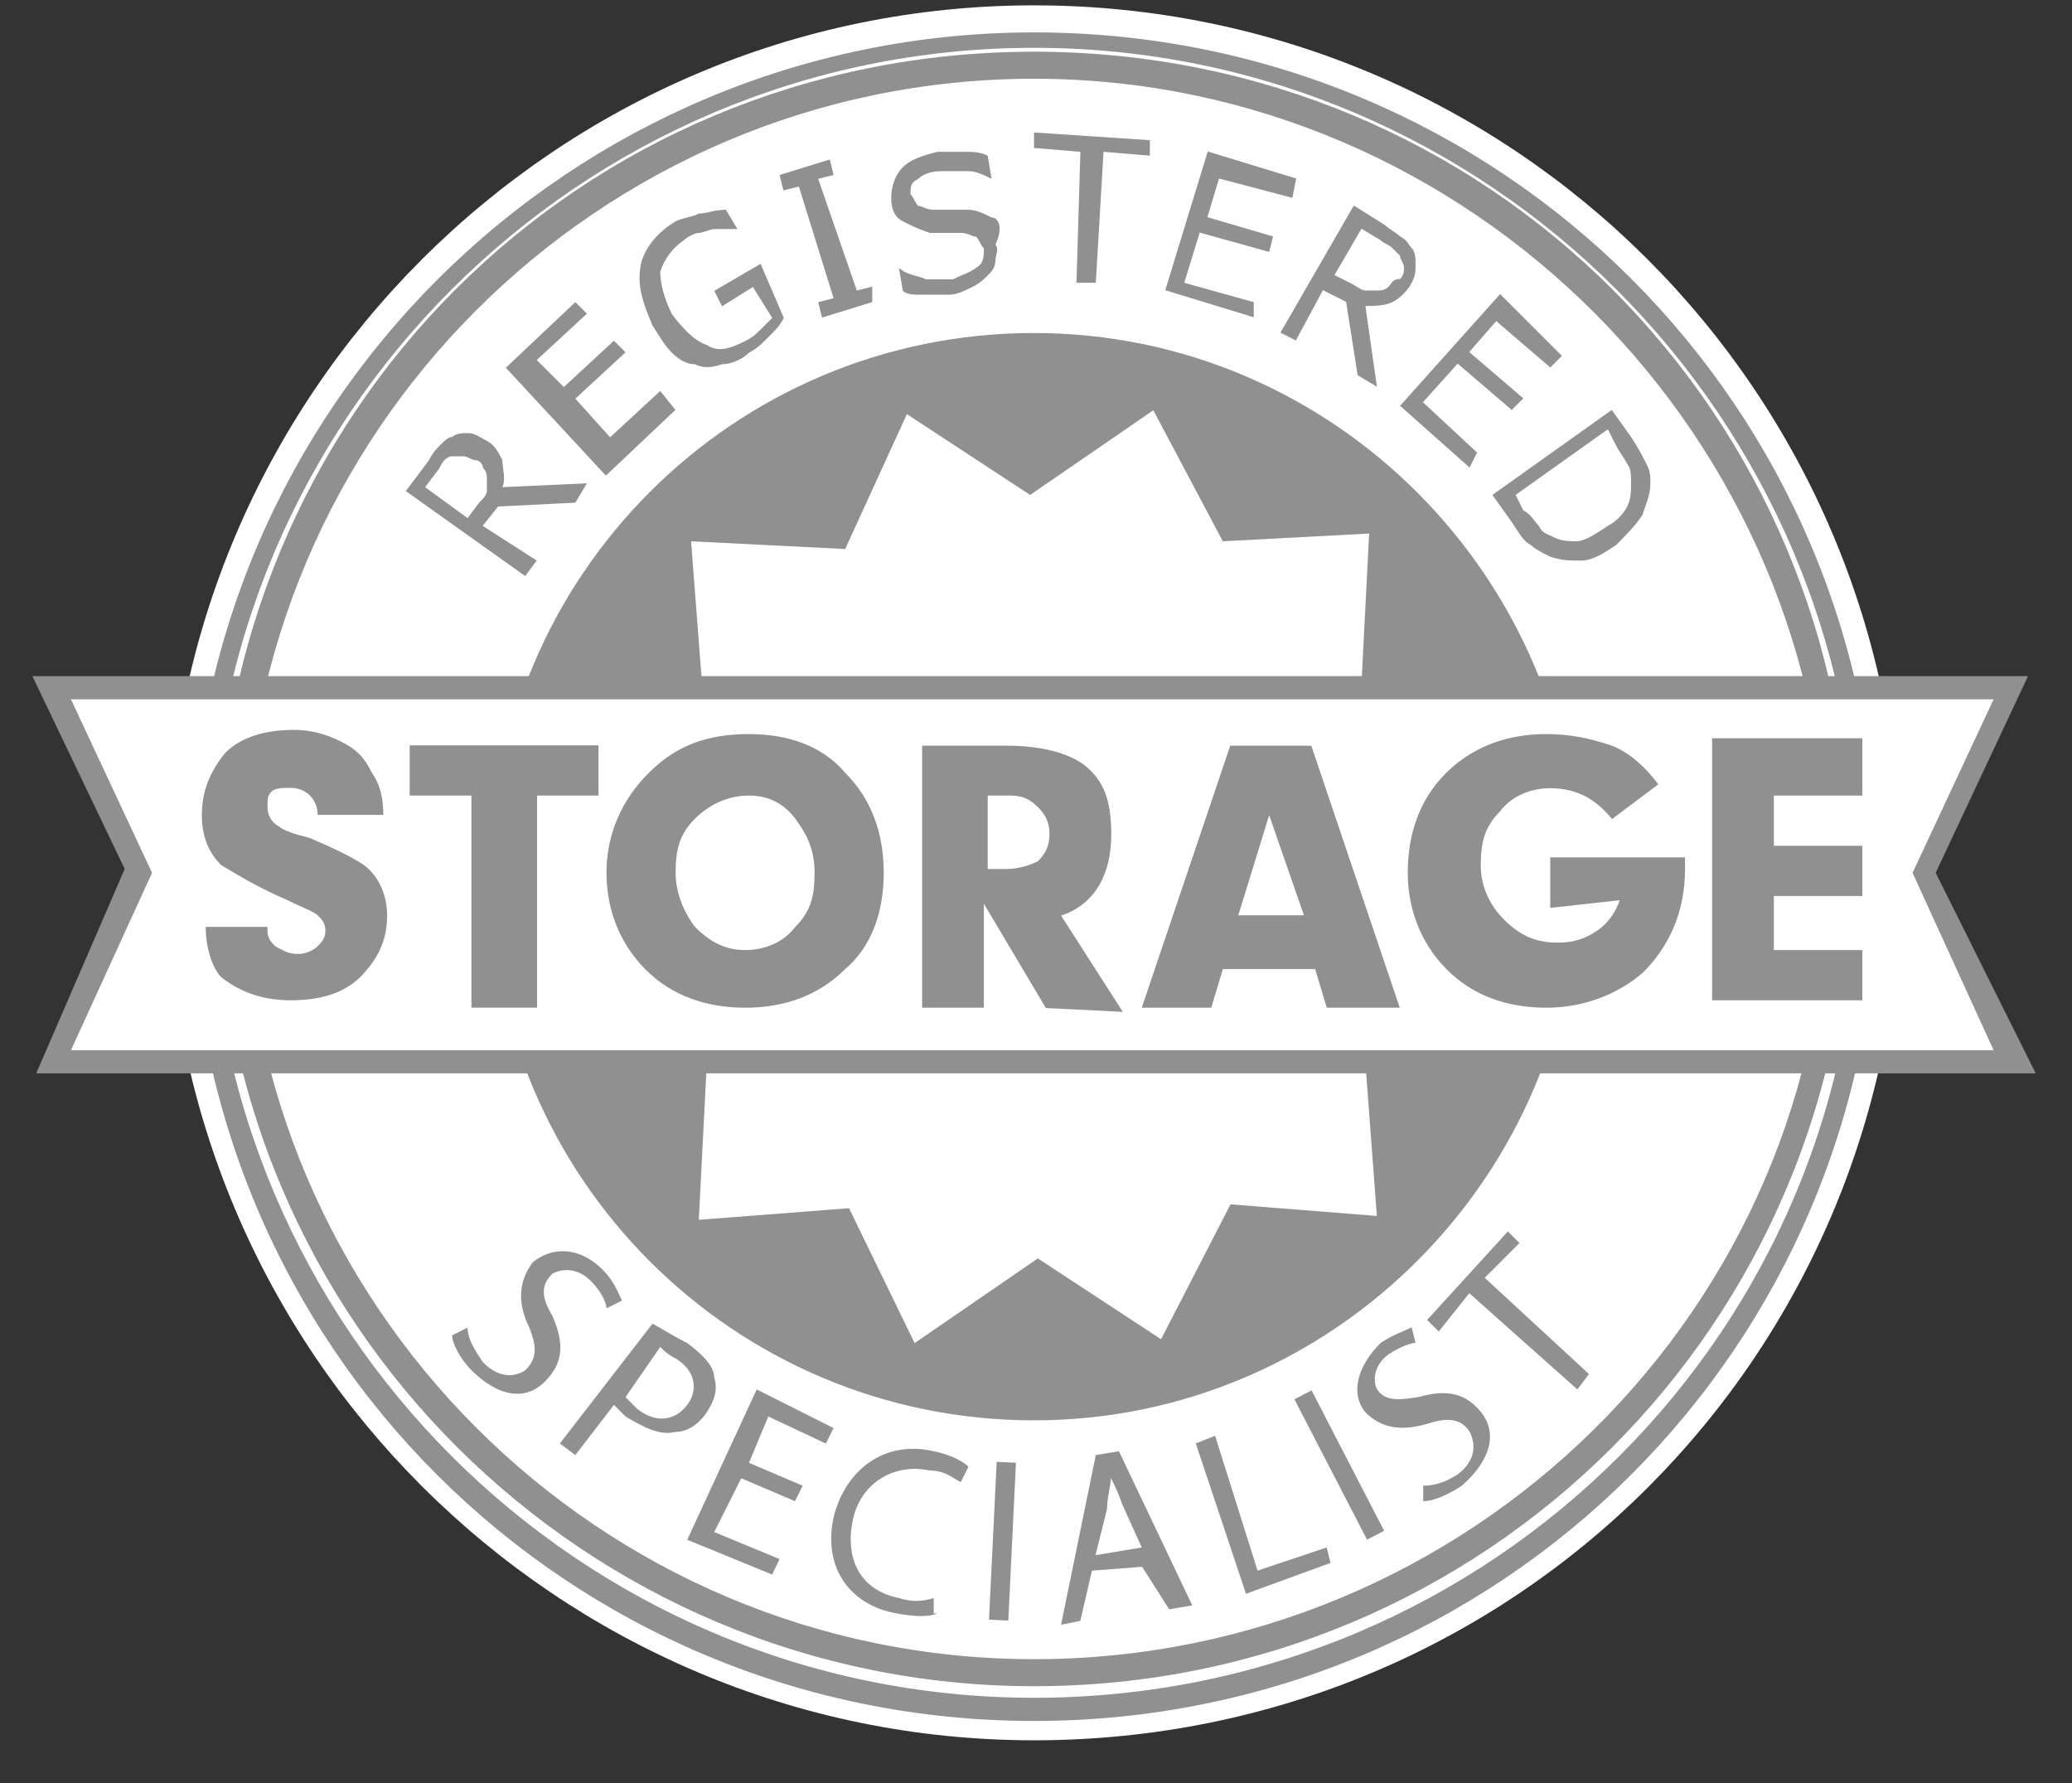 <svg width="43" height="37" viewBox="0 0 43 37" fill="none" xmlns="http://www.w3.org/2000/svg">
<rect x="0" y="0" width="43" height="37" fill="#333333" stroke="none"/>
<path d="M39.21 18.111C39.21 27.869 31.212 35.87 21.459 35.87C11.706 35.87 3.789 27.869 3.789 18.111C3.789 8.353 11.786 0.351 21.539 0.351C31.292 0.431 39.21 8.272 39.21 18.111Z" fill="#909090"/>
<path d="M21.459 36.111C11.546 36.111 3.469 28.029 3.469 18.111C3.469 8.192 11.546 0.111 21.459 0.111C31.373 0.111 39.45 8.112 39.45 18.111C39.45 28.109 31.453 36.111 21.459 36.111ZM21.459 0.672C11.867 0.672 3.949 8.433 3.949 18.191C3.949 27.949 11.787 35.71 21.459 35.71C31.132 35.71 38.969 27.949 38.969 18.191C38.969 8.433 31.132 0.672 21.459 0.672Z" fill="white"/>
<path d="M38.408 18.111C38.408 27.388 30.892 34.909 21.619 34.909C12.347 34.909 4.83 27.388 4.83 18.111C4.83 8.834 12.347 1.313 21.619 1.313C30.811 1.233 38.408 8.754 38.408 18.111Z" fill="#909090"/>
<path d="M21.459 35.229C12.026 35.229 4.349 27.548 4.349 18.111C4.349 8.673 12.026 0.992 21.459 0.992C30.892 0.992 38.568 8.673 38.568 18.111C38.648 27.548 30.972 35.229 21.459 35.229ZM21.459 1.473C12.267 1.473 4.91 8.914 4.91 18.031C4.91 27.148 12.347 34.588 21.459 34.588C30.571 34.588 38.008 27.148 38.008 18.031C38.168 8.914 30.651 1.473 21.459 1.473Z" fill="white"/>
<path d="M38.168 18.111C38.168 27.308 30.731 34.748 21.539 34.748C12.347 34.748 4.83 27.308 4.83 18.111C4.83 8.914 12.267 1.393 21.459 1.393C30.651 1.393 38.168 8.834 38.168 18.111Z" fill="white"/>
<path d="M21.459 34.989C12.187 34.989 4.51 27.468 4.51 18.031C4.51 8.593 12.026 1.073 21.459 1.073C30.892 1.073 38.408 8.593 38.408 18.031C38.408 27.468 30.811 34.989 21.459 34.989ZM21.459 1.634C12.427 1.634 5.07 8.994 5.07 18.031C5.07 27.067 12.427 34.428 21.459 34.428C30.491 34.428 37.928 27.148 37.928 18.111C37.928 9.074 30.491 1.634 21.459 1.634Z" fill="#909090"/>
<path d="M32.894 18.111C32.894 24.429 27.774 29.552 21.459 29.552C15.144 29.552 10.023 24.349 10.023 18.111C10.023 11.872 15.144 6.669 21.459 6.669C27.774 6.669 32.894 11.792 32.894 18.111Z" fill="#909090"/>
<path d="M21.459 29.712C15.064 29.712 9.864 24.509 9.864 18.111C9.864 11.712 15.064 6.509 21.459 6.509C27.854 6.509 33.054 11.712 33.054 18.111C33.054 24.509 27.854 29.712 21.459 29.712ZM21.459 6.91C15.224 6.91 10.184 11.953 10.184 18.191C10.184 24.429 15.224 29.472 21.459 29.472C27.694 29.472 32.734 24.349 32.734 18.191C32.734 12.033 27.694 6.91 21.459 6.91Z" fill="white"/>
<path d="M9.703 27.548C9.703 27.788 9.863 28.029 10.024 28.269C10.344 28.59 10.665 28.59 10.905 28.43C11.145 28.189 11.145 27.949 10.985 27.548C10.745 27.067 10.745 26.586 11.065 26.185C11.466 25.865 12.026 25.865 12.507 26.346C12.747 26.586 12.827 26.826 12.908 26.987L12.587 27.147C12.587 27.067 12.507 26.826 12.267 26.586C11.946 26.265 11.626 26.346 11.466 26.426C11.225 26.666 11.225 26.907 11.466 27.307C11.706 27.869 11.706 28.269 11.305 28.67C10.905 29.071 10.344 28.991 9.783 28.43C9.543 28.189 9.383 27.869 9.383 27.708L9.703 27.548Z" fill="#909090"/>
<path d="M13.542 27.468C13.702 27.548 13.942 27.708 14.263 27.869C14.583 28.109 14.823 28.349 14.823 28.59C14.903 28.83 14.823 29.071 14.663 29.311C14.503 29.552 14.263 29.712 14.022 29.712C13.702 29.792 13.382 29.632 12.981 29.391C12.901 29.311 12.821 29.231 12.741 29.151L11.94 30.193L11.619 29.952L13.535 27.474L13.542 27.468ZM12.981 28.991C13.061 29.071 13.141 29.151 13.221 29.231C13.622 29.552 14.022 29.471 14.263 29.151C14.503 28.83 14.423 28.43 14.022 28.189C13.862 28.109 13.782 28.029 13.702 27.949L12.981 28.991Z" fill="#909090"/>
<path d="M16.498 31.149L15.383 30.674L14.822 31.79L16.178 32.351L16.024 32.672L14.262 31.95L15.704 28.831L17.299 29.633L17.139 29.953L15.944 29.392L15.543 30.354L16.658 30.828L16.498 31.149Z" fill="#909090"/>
<path d="M19.464 33.473C19.304 33.553 18.983 33.553 18.583 33.473C17.701 33.312 17.061 32.591 17.301 31.476C17.541 30.514 18.342 29.873 19.377 30.113C19.778 30.193 20.018 30.354 20.098 30.434L19.938 30.754C19.778 30.674 19.617 30.514 19.297 30.514C18.576 30.354 17.855 30.754 17.695 31.556C17.535 32.357 17.855 32.999 18.656 33.159C18.896 33.239 19.137 33.239 19.377 33.159V33.479H19.457L19.464 33.473Z" fill="#909090"/>
<path d="M20.684 30.333L20.525 33.608L20.925 33.628L21.084 30.352L20.684 30.333Z" fill="#909090"/>
<path d="M22.661 32.591L22.42 33.633L22.02 33.713L22.741 30.193L23.221 30.113L24.743 33.312L24.263 33.392L23.702 32.511L22.661 32.591ZM23.695 32.11L23.295 31.228C23.215 30.988 23.134 30.828 23.054 30.667C23.054 30.828 22.974 31.068 22.974 31.309L22.734 32.27L23.695 32.11Z" fill="#909090"/>
<path d="M24.816 29.952L25.217 29.792L26.098 32.59L27.533 32.11L27.613 32.43L25.858 33.071L24.816 29.952Z" fill="#909090"/>
<path d="M27.219 28.851L26.863 29.035L28.37 31.948L28.725 31.764L27.219 28.851Z" fill="#909090"/>
<path d="M29.536 30.828C29.777 30.828 30.017 30.748 30.257 30.588C30.578 30.347 30.658 30.027 30.498 29.706C30.337 29.466 30.097 29.385 29.616 29.546C29.056 29.706 28.655 29.626 28.335 29.305C28.014 28.904 28.174 28.343 28.655 27.863C28.895 27.702 29.136 27.622 29.296 27.542L29.376 27.863C29.296 27.863 29.056 27.943 28.815 28.103C28.495 28.343 28.495 28.664 28.575 28.824C28.735 29.065 28.976 29.065 29.456 28.985C30.017 28.824 30.418 28.904 30.738 29.305C31.058 29.706 30.978 30.267 30.337 30.828C30.097 30.988 29.777 31.149 29.536 31.149V30.828Z" fill="#909090"/>
<path d="M30.492 26.834L29.858 27.629L29.617 27.389L31.293 25.552L31.533 25.792L30.812 26.514L32.975 28.511L32.735 28.831L30.492 26.834Z" fill="#909090"/>
<path d="M24.095 27.789L21.538 26.112L18.981 27.869L17.62 25.07L14.502 25.311L14.662 22.192L11.865 20.91L13.621 18.271L11.865 15.633L14.582 14.351L14.342 11.232L17.54 11.392L18.821 8.593L21.378 10.27L23.935 8.513L25.377 11.232L28.414 11.071L28.254 14.19L31.131 15.473L29.375 18.111L31.211 20.669L28.334 22.032L28.574 25.231L25.537 24.99L24.095 27.789Z" fill="white"/>
<path d="M41.767 22.032H1.152L2.908 18.111L1.152 14.351H41.767L40.091 18.191L41.767 22.032Z" fill="white"/>
<path d="M42.247 22.272H0.752L2.588 18.031L0.672 14.03H42.087L40.171 18.111L42.247 22.272ZM1.473 21.791H41.373L39.691 18.111L41.373 14.511H1.473L3.155 18.111L1.473 21.791Z" fill="#909090"/>
<path d="M32.734 11.231C32.574 11.231 32.414 11.231 32.254 11.151C32.093 11.071 32.013 11.071 31.933 10.911C31.853 10.831 31.773 10.67 31.613 10.59L31.453 10.27L33.368 8.907L33.529 9.228C33.609 9.388 33.689 9.468 33.769 9.628C33.849 9.709 33.849 9.869 33.849 10.029C33.849 10.19 33.849 10.35 33.769 10.51C33.689 10.67 33.529 10.831 33.368 10.911C33.128 11.071 32.888 11.231 32.728 11.231M34.089 10.67C34.169 10.43 34.25 10.27 34.25 10.029C34.25 9.869 34.25 9.789 34.169 9.628C34.089 9.468 34.009 9.308 33.849 9.067L33.449 8.506L30.972 10.27L31.372 10.831C31.533 11.071 31.613 11.231 31.773 11.312C31.853 11.392 32.013 11.472 32.173 11.552C32.414 11.632 32.574 11.632 32.814 11.632C33.055 11.632 33.295 11.472 33.535 11.312C33.776 11.071 33.936 10.911 34.096 10.67M30.651 9.388L29.53 8.346L30.251 7.545L31.372 8.506L31.613 8.266L30.491 7.304L31.052 6.663L32.173 7.625L32.414 7.384L31.132 6.102L29.056 8.42L30.498 9.702L30.658 9.381L30.651 9.388ZM28.816 5.948C28.736 6.028 28.655 6.028 28.575 6.028H28.335C28.255 6.028 28.175 5.948 28.015 5.868L27.694 5.708L28.255 4.746L28.655 4.987C28.736 5.067 28.816 5.067 28.896 5.147C28.949 5.2 29.003 5.254 29.056 5.307C29.056 5.387 29.136 5.467 29.136 5.548C29.136 5.628 29.136 5.708 29.056 5.788C28.896 5.788 28.896 5.868 28.816 5.948ZM28.335 6.349C28.495 6.349 28.736 6.349 28.896 6.269C29.056 6.189 29.216 6.028 29.296 5.868C29.377 5.708 29.377 5.628 29.377 5.467C29.377 5.387 29.377 5.227 29.296 5.147C29.216 5.067 29.216 4.987 29.056 4.906C28.976 4.826 28.816 4.746 28.736 4.666L28.095 4.265L26.573 6.903L26.893 7.064L27.454 6.022L27.935 6.262L28.175 7.785L28.575 8.025L28.335 6.342V6.349ZM26.019 6.269L24.577 5.868L24.897 4.826L26.339 5.227L26.419 4.906L25.057 4.506L25.298 3.704L26.82 4.105L26.9 3.704L25.064 3.143L24.183 6.022L26.019 6.583V6.262V6.269ZM23.856 2.909L21.459 2.749V3.07L22.421 3.15L22.34 5.868H22.741L22.901 3.15L23.863 3.23V2.909H23.856ZM20.578 4.512C20.418 4.432 20.258 4.352 20.097 4.352H19.377C19.216 4.352 19.136 4.272 19.056 4.272C18.976 4.192 18.976 4.112 18.896 4.031C18.896 3.871 18.896 3.791 19.056 3.711C19.136 3.631 19.296 3.551 19.537 3.551H20.097C20.258 3.551 20.418 3.631 20.578 3.711L20.498 3.23C20.338 3.15 20.177 3.15 20.017 3.15H19.457C19.136 3.23 18.896 3.31 18.736 3.47C18.575 3.631 18.495 3.871 18.495 4.112C18.495 4.352 18.575 4.512 18.736 4.592C18.896 4.673 19.056 4.753 19.296 4.833H19.937C20.097 4.833 20.177 4.913 20.258 4.913C20.338 4.993 20.338 5.073 20.418 5.153C20.418 5.314 20.418 5.474 20.258 5.554C20.177 5.634 19.937 5.715 19.777 5.795H19.216C19.056 5.715 18.816 5.715 18.655 5.554L18.736 6.035C18.816 6.115 18.976 6.115 19.136 6.115H19.697C19.857 6.115 20.017 6.035 20.178 5.955C20.338 5.875 20.418 5.795 20.498 5.715C20.578 5.634 20.658 5.554 20.658 5.394C20.658 5.314 20.738 5.153 20.658 5.073C20.818 4.753 20.738 4.512 20.578 4.512ZM18.101 5.948L17.781 6.028L16.98 3.711L17.3 3.631L17.22 3.31L16.179 3.631L16.259 3.951L16.579 3.871L17.3 6.189L16.98 6.269L17.06 6.589L18.101 6.269V5.948ZM15.785 5.474L14.824 6.035L14.984 6.356L15.625 5.955L16.025 6.596C15.945 6.676 15.865 6.756 15.785 6.837C15.705 6.917 15.625 6.997 15.465 7.077C15.144 7.237 14.904 7.317 14.664 7.157C14.423 7.077 14.183 6.837 13.943 6.516C13.782 6.195 13.702 5.875 13.702 5.634C13.782 5.394 13.943 5.153 14.183 4.993C14.263 4.913 14.423 4.833 14.503 4.833C14.583 4.833 14.744 4.753 14.824 4.753H15.304L15.064 4.352C14.824 4.352 14.664 4.432 14.503 4.432C14.343 4.512 14.183 4.512 14.023 4.592C13.622 4.833 13.382 5.153 13.302 5.474C13.222 5.875 13.302 6.195 13.542 6.756C13.702 6.997 13.782 7.157 13.943 7.317C14.103 7.478 14.263 7.558 14.423 7.558C14.583 7.638 14.744 7.638 14.984 7.558C15.144 7.558 15.384 7.478 15.545 7.317C15.705 7.237 15.785 7.157 15.945 6.997C16.105 6.837 16.186 6.756 16.266 6.596L15.785 5.474ZM13.702 8.112L12.661 9.074L11.94 8.273L12.981 7.311L12.741 7.07L11.7 8.032L11.139 7.471L12.18 6.509L11.94 6.269L10.498 7.631L12.574 9.869L14.016 8.506L13.696 8.106L13.702 8.112ZM10.024 9.709C10.104 9.789 10.104 9.869 10.104 9.949V10.19C10.104 10.27 10.024 10.35 9.944 10.43L9.704 10.751L8.822 10.109L9.063 9.789C9.143 9.709 9.143 9.628 9.223 9.548C9.276 9.495 9.33 9.468 9.383 9.468H9.623C9.704 9.468 9.784 9.548 9.864 9.548C9.944 9.548 10.024 9.628 10.024 9.709ZM10.425 10.109C10.505 9.949 10.425 9.709 10.425 9.548C10.344 9.388 10.264 9.228 10.104 9.148C9.944 9.067 9.864 8.987 9.704 8.987C9.623 8.987 9.463 8.987 9.383 9.067C9.303 9.067 9.223 9.148 9.143 9.228C9.063 9.308 8.983 9.388 8.903 9.548L8.422 10.19L10.899 11.953L11.139 11.632L10.017 10.911L10.338 10.51L11.94 10.43L12.18 10.029L10.418 10.109H10.425Z" fill="#909090"/>
<path d="M4.269 19.233H5.551V19.313C5.551 19.473 5.631 19.553 5.711 19.634C5.872 19.714 5.952 19.794 6.192 19.794C6.352 19.794 6.512 19.714 6.592 19.634C6.673 19.553 6.753 19.473 6.753 19.313C6.753 19.153 6.673 19.073 6.592 18.992C6.512 18.912 6.272 18.832 5.952 18.672C5.391 18.431 4.99 18.191 4.59 17.951C4.349 17.71 4.189 17.389 4.189 16.909C4.189 16.428 4.349 16.027 4.67 15.626C4.99 15.306 5.471 15.145 6.112 15.145C6.432 15.145 6.753 15.225 7.073 15.386C7.394 15.546 7.554 15.706 7.714 16.027C7.874 16.267 7.954 16.508 7.954 16.909H6.592C6.592 16.588 6.352 16.348 6.032 16.348C5.872 16.348 5.711 16.348 5.631 16.428C5.551 16.508 5.551 16.588 5.551 16.748C5.551 16.909 5.631 17.069 5.791 17.149C5.872 17.229 6.112 17.309 6.432 17.389C6.993 17.63 7.313 17.79 7.554 17.951C7.874 18.191 8.034 18.592 8.034 18.992C8.034 19.473 7.874 19.874 7.474 20.275C7.153 20.595 6.673 20.756 6.032 20.756C5.471 20.756 4.99 20.595 4.59 20.275C4.43 20.114 4.269 19.714 4.269 19.233Z" fill="#909090"/>
<path d="M12.427 16.508H11.146V20.909H9.784V16.508H8.502V15.466H12.421V16.508H12.427Z" fill="#909090"/>
<path d="M15.543 15.232C16.344 15.232 17.065 15.473 17.539 16.034C18.1 16.595 18.34 17.316 18.34 18.111C18.34 18.906 18.1 19.634 17.539 20.108C16.979 20.669 16.258 20.91 15.463 20.91C14.669 20.91 13.941 20.669 13.387 20.108C12.833 19.547 12.586 18.826 12.586 18.111C12.586 17.31 12.906 16.588 13.467 16.034C14.028 15.473 14.669 15.232 15.543 15.232ZM15.543 16.508C15.143 16.508 14.742 16.668 14.422 16.989C14.101 17.31 14.021 17.63 14.021 18.111C14.021 18.512 14.181 18.913 14.422 19.233C14.742 19.554 15.063 19.714 15.463 19.714C15.864 19.714 16.264 19.554 16.505 19.233C16.825 18.913 16.905 18.592 16.905 18.111C16.905 17.63 16.745 17.31 16.505 16.989C16.264 16.668 15.944 16.508 15.543 16.508Z" fill="#909090"/>
<path d="M21.7 20.909L20.418 18.752V20.909H19.137V15.473H20.899C21.62 15.473 22.181 15.633 22.501 15.873C22.902 16.194 23.062 16.595 23.062 17.316C23.062 18.118 22.741 18.759 22.021 18.999L23.302 20.996L21.7 20.916V20.909ZM20.498 16.508V18.031H20.899C21.139 18.031 21.38 17.951 21.54 17.87C21.7 17.71 21.78 17.55 21.78 17.309C21.78 17.069 21.7 16.909 21.54 16.748C21.38 16.588 21.22 16.508 20.979 16.508H20.498Z" fill="#909090"/>
<path d="M27.534 20.909L27.293 20.108H25.378L25.137 20.909H23.695L25.531 15.473H27.213L29.049 20.909H27.527H27.534ZM25.698 18.992H27.06L26.339 16.915L25.698 18.992Z" fill="#909090"/>
<path d="M32.172 18.832V17.791H34.969V18.031C34.969 18.913 34.649 19.634 34.088 20.188C33.527 20.669 32.806 20.91 32.092 20.91C31.291 20.91 30.57 20.669 30.016 20.108C29.462 19.547 29.215 18.826 29.215 18.111C29.215 17.31 29.455 16.588 30.016 16.034C30.577 15.479 31.298 15.232 32.092 15.232C32.573 15.232 32.973 15.313 33.454 15.473C33.854 15.633 34.175 15.954 34.415 16.274L33.454 16.996C33.133 16.595 32.733 16.355 32.172 16.355C31.772 16.355 31.371 16.515 31.131 16.835C30.81 17.156 30.73 17.477 30.73 17.957C30.73 18.358 30.89 18.759 31.211 19.079C31.531 19.4 31.852 19.56 32.332 19.56C32.653 19.56 32.893 19.48 33.133 19.32C33.374 19.16 33.534 18.919 33.614 18.679L32.172 18.839V18.832Z" fill="#909090"/>
<path d="M38.649 16.508H36.813V17.55H38.649V18.592H36.813V19.714H38.649V20.756H35.531V15.319H38.649V16.522V16.508Z" fill="#909090"/>
</svg>

